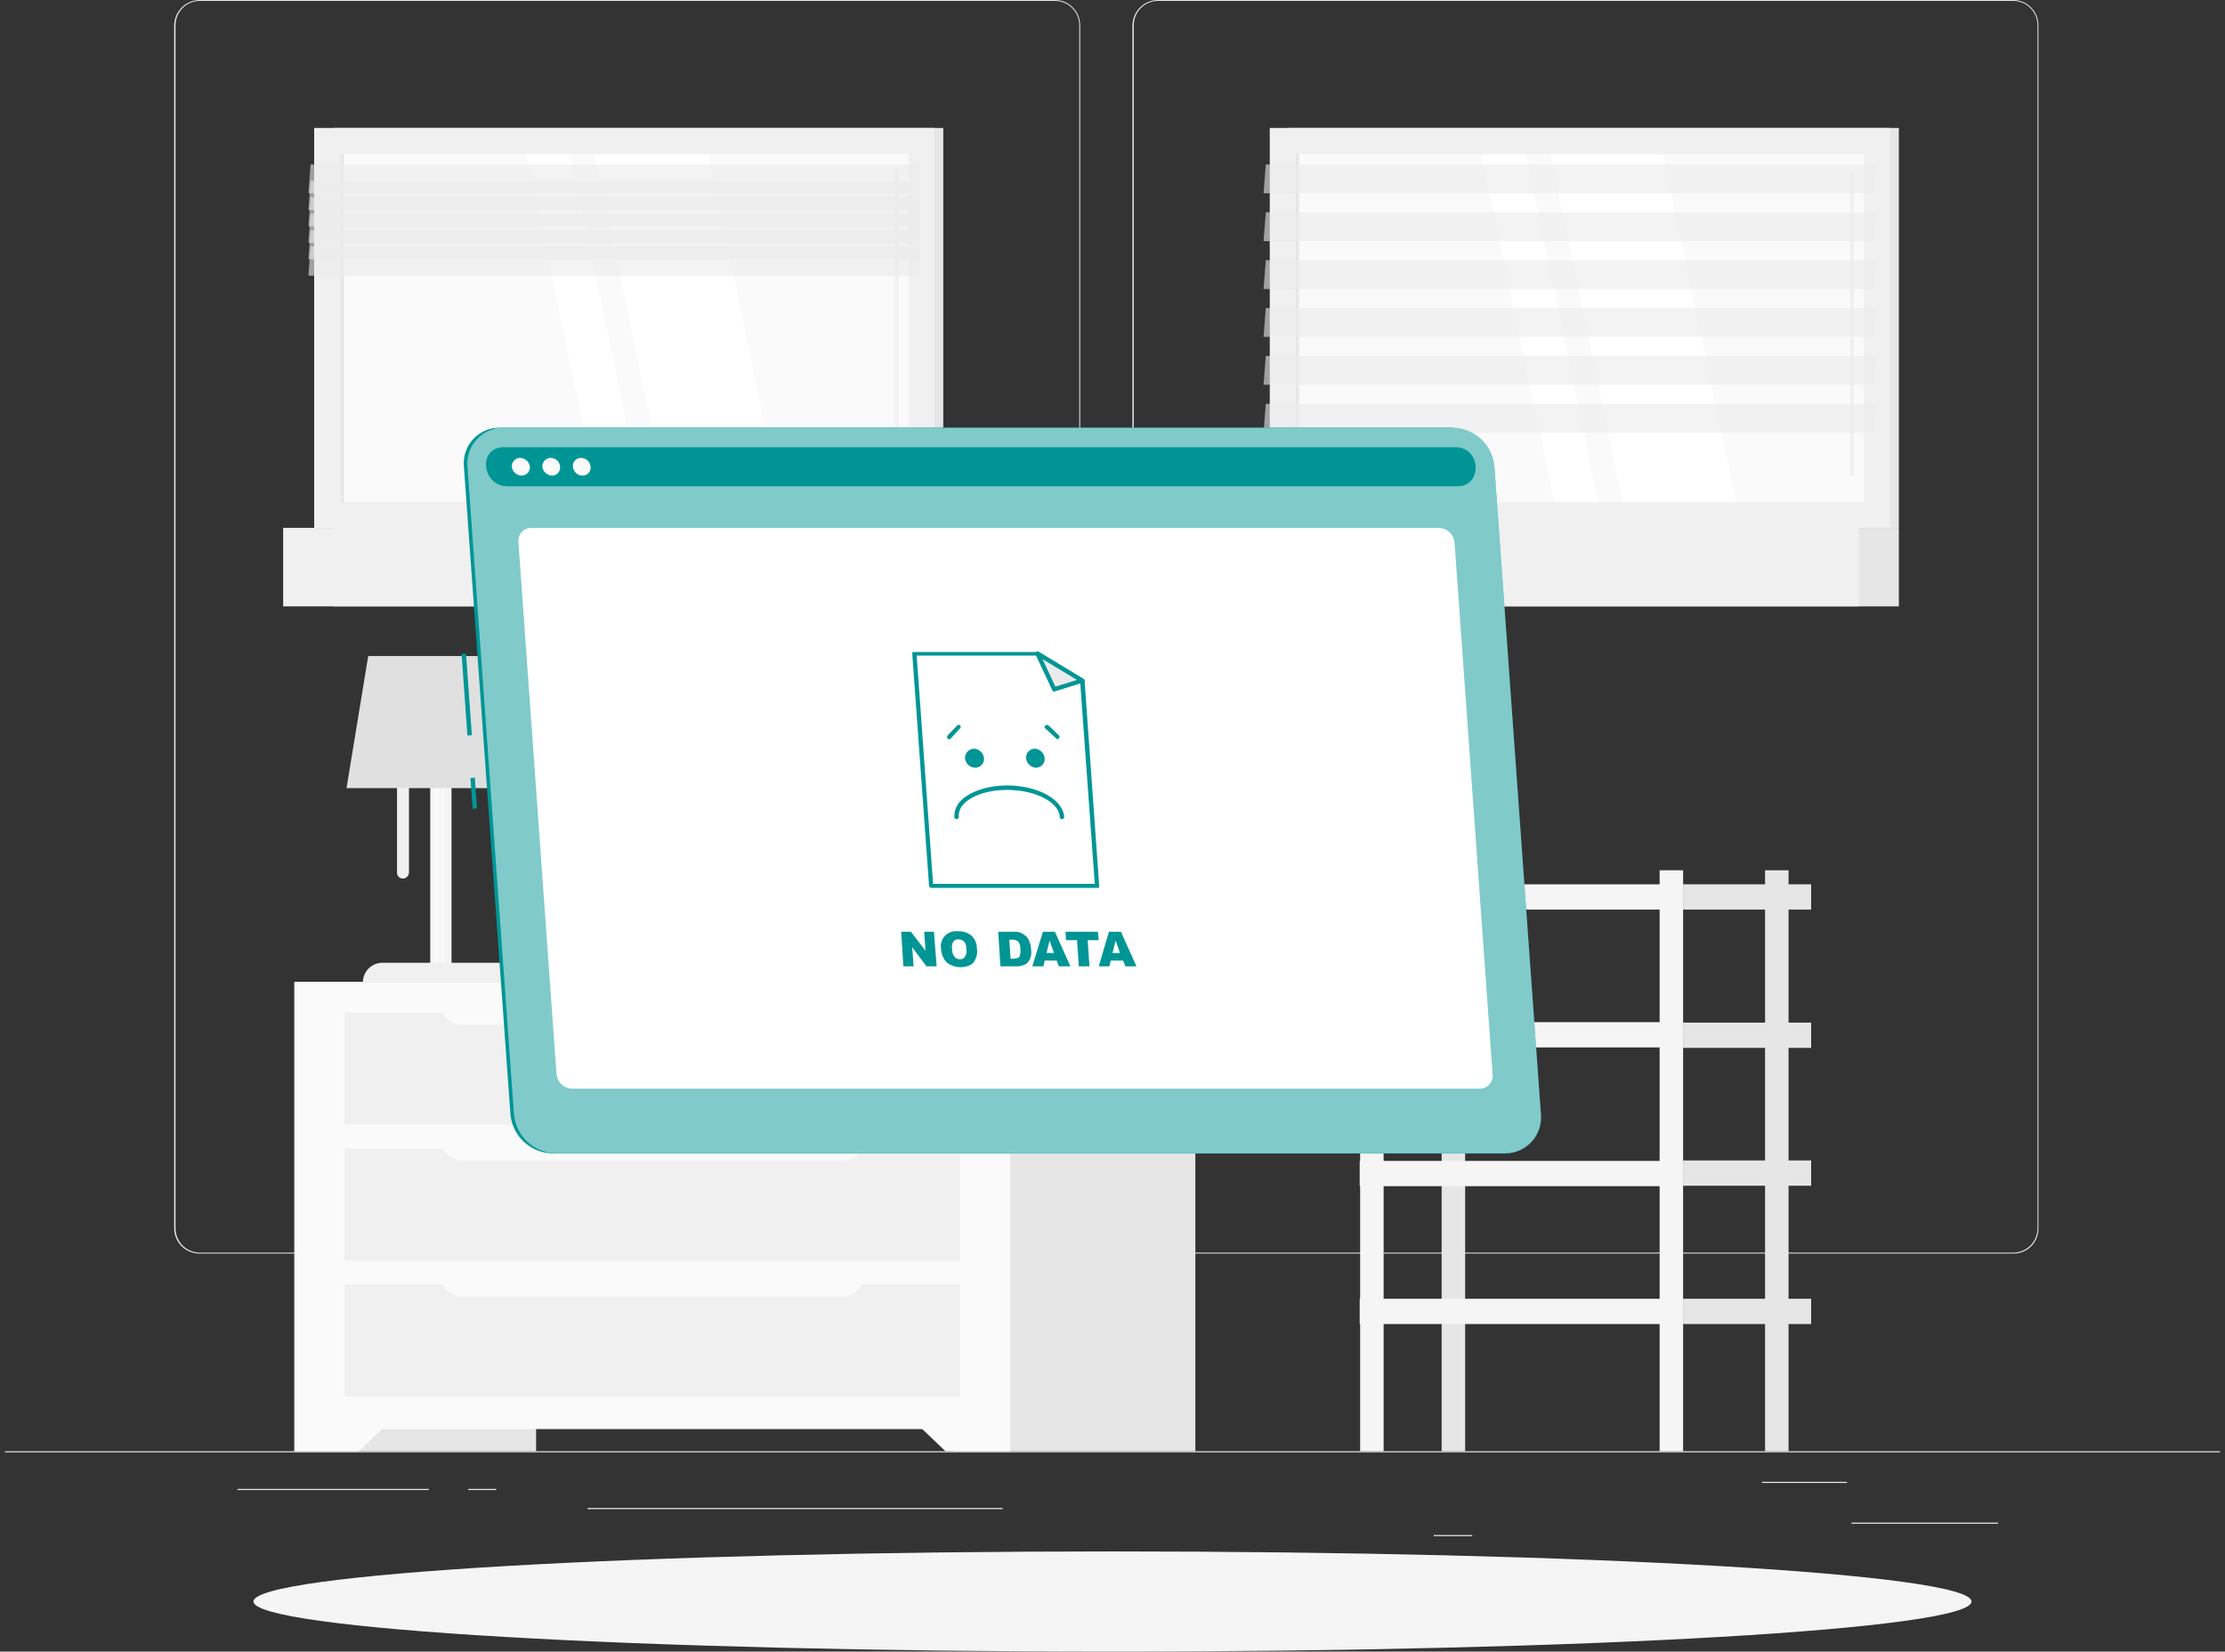 <svg width="225" height="167" viewBox="0 0 225 167" fill="none" xmlns="http://www.w3.org/2000/svg">
<rect x="0" y="0" width="225" height="167" fill="#333333" stroke="none"/>
<g clip-path="url(#clip0_1_10714)">
<path d="M224.5 146.741H0.5V146.853H224.5V146.741Z" fill="#EBEBEB"/>
<path d="M202.055 153.957H187.226V154.069H202.055V153.957Z" fill="#EBEBEB"/>
<path d="M148.878 155.212H144.98V155.324H148.878V155.212Z" fill="#EBEBEB"/>
<path d="M186.778 149.834H178.177V149.946H186.778V149.834Z" fill="#EBEBEB"/>
<path d="M43.374 150.551H24.02V150.663H43.374V150.551Z" fill="#EBEBEB"/>
<path d="M50.183 150.551H47.361V150.663H50.183V150.551Z" fill="#EBEBEB"/>
<path d="M101.39 152.478H59.412V152.59H101.39V152.478Z" fill="#EBEBEB"/>
<path d="M106.676 126.751H20.167C19.832 126.751 19.5 126.685 19.19 126.557C18.88 126.429 18.599 126.24 18.361 126.003C18.124 125.766 17.936 125.484 17.808 125.174C17.68 124.864 17.613 124.532 17.613 124.197V2.555C17.625 1.881 17.898 1.238 18.374 0.761C18.851 0.284 19.494 0.012 20.167 0L106.676 0C107.353 0 108.003 0.269 108.482 0.748C108.96 1.227 109.23 1.877 109.23 2.555V124.197C109.236 124.534 109.174 124.869 109.048 125.182C108.921 125.494 108.733 125.778 108.495 126.017C108.257 126.255 107.973 126.443 107.66 126.569C107.348 126.696 107.013 126.758 106.676 126.751ZM20.167 0.09C19.521 0.101 18.906 0.366 18.454 0.827C18.001 1.288 17.748 1.909 17.748 2.555V124.197C17.748 124.843 18.001 125.463 18.454 125.924C18.906 126.385 19.521 126.65 20.167 126.662H106.676C107.329 126.662 107.956 126.402 108.418 125.94C108.88 125.478 109.14 124.851 109.14 124.197V2.555C109.14 1.901 108.88 1.274 108.418 0.812C107.956 0.349 107.329 0.09 106.676 0.09H20.167Z" fill="#EBEBEB"/>
<path d="M203.579 126.751H117.07C116.392 126.751 115.743 126.482 115.264 126.003C114.785 125.524 114.516 124.874 114.516 124.197V2.555C114.528 1.881 114.8 1.238 115.277 0.761C115.753 0.284 116.396 0.012 117.07 0H203.579C204.256 0 204.905 0.269 205.384 0.748C205.863 1.227 206.132 1.877 206.132 2.555V124.197C206.138 124.534 206.076 124.869 205.95 125.182C205.824 125.494 205.636 125.778 205.398 126.017C205.159 126.255 204.875 126.443 204.563 126.569C204.25 126.696 203.916 126.758 203.579 126.751ZM117.07 0.09C116.424 0.101 115.809 0.366 115.356 0.827C114.904 1.288 114.65 1.909 114.651 2.555V124.197C114.65 124.843 114.904 125.463 115.356 125.924C115.809 126.385 116.424 126.65 117.07 126.662H203.579C204.232 126.662 204.859 126.402 205.321 125.94C205.783 125.478 206.043 124.851 206.043 124.197V2.555C206.043 1.901 205.783 1.274 205.321 0.812C204.859 0.349 204.232 0.09 203.579 0.09H117.07Z" fill="#EBEBEB"/>
<path d="M130.286 53.381L192.02 53.381V12.94L130.286 12.94V53.381Z" fill="#E6E6E6"/>
<path d="M128.404 53.381L191.124 53.381V12.94L128.404 12.94V53.381Z" fill="#F0F0F0"/>
<path d="M130.286 61.314L192.02 61.314V53.376L130.286 53.376V61.314Z" fill="#E6E6E6"/>
<path d="M125.268 61.314L187.988 61.314V53.376L125.268 53.376V61.314Z" fill="#F0F0F0"/>
<path d="M188.481 50.781V15.597L131.025 15.597V50.781H188.481Z" fill="#FAFAFA"/>
<path d="M175.534 50.736L168.186 15.597H156.762L164.065 50.736H175.534Z" fill="white"/>
<path d="M187.271 48.137C187.323 48.126 187.369 48.098 187.401 48.057C187.434 48.016 187.452 47.965 187.45 47.913V17.301C187.45 17.253 187.432 17.207 187.398 17.174C187.364 17.14 187.319 17.121 187.271 17.121C187.224 17.121 187.178 17.14 187.145 17.174C187.111 17.207 187.092 17.253 187.092 17.301V47.913C187.091 47.965 187.108 48.016 187.141 48.057C187.174 48.098 187.22 48.126 187.271 48.137Z" fill="#F0F0F0"/>
<path d="M161.601 50.736L154.298 15.597H149.818L157.166 50.736H161.601Z" fill="white"/>
<path d="M131.361 50.736V15.553H131.025V50.736H131.361Z" fill="#E6E6E6"/>
<path opacity="0.6" d="M127.777 19.542H189.511L189.735 16.628H128.001L127.777 19.542Z" fill="#EBEBEB"/>
<path opacity="0.6" d="M127.777 24.382H189.511L189.735 21.469H128.001L127.777 24.382Z" fill="#EBEBEB"/>
<path opacity="0.6" d="M127.777 29.223H189.511L189.735 26.309H128.001L127.777 29.223Z" fill="#EBEBEB"/>
<path opacity="0.6" d="M127.777 34.063H189.511L189.735 31.15H128.001L127.777 34.063Z" fill="#EBEBEB"/>
<path opacity="0.6" d="M127.777 38.904H189.511L189.735 35.991H128.001L127.777 38.904Z" fill="#EBEBEB"/>
<path opacity="0.6" d="M127.777 43.745H189.511L189.735 40.831H128.001L127.777 43.745Z" fill="#EBEBEB"/>
<path d="M183.15 117.339H170.202V119.894H183.15V117.339Z" fill="#E6E6E6"/>
<path d="M145.786 146.741H148.161V87.996H145.786V146.741Z" fill="#E6E6E6"/>
<path d="M137.498 119.939H170.202V117.384H137.498V119.939Z" fill="#F5F5F5"/>
<path d="M183.15 131.323H170.202V133.878H183.15V131.323Z" fill="#E6E6E6"/>
<path d="M137.498 133.878H170.202V131.323H137.498V133.878Z" fill="#F5F5F5"/>
<path d="M183.15 89.416H170.202V91.971H183.15V89.416Z" fill="#E6E6E6"/>
<path d="M137.498 91.971H170.202V89.416H137.498V91.971Z" fill="#F5F5F5"/>
<path d="M183.15 103.4H170.202V105.955H183.15V103.4Z" fill="#E6E6E6"/>
<path d="M137.498 105.91H170.202V103.355H137.498V105.91Z" fill="#F5F5F5"/>
<path d="M178.49 146.741H180.865V87.996H178.49V146.741Z" fill="#E6E6E6"/>
<path d="M167.828 146.741H170.202V87.996H167.828V146.741Z" fill="#F5F5F5"/>
<path d="M137.543 146.741H139.917V87.996H137.543V146.741Z" fill="#F5F5F5"/>
<path d="M29.754 146.741H54.215L54.215 99.281H29.754L29.754 146.741Z" fill="#E6E6E6"/>
<path d="M36.295 146.741H29.799V140.198H43.15L36.295 146.741Z" fill="#FAFAFA"/>
<path d="M96.417 146.741H120.878V99.281H96.417V146.741Z" fill="#E6E6E6"/>
<path d="M29.799 144.5H102.151V99.295H29.799V144.5Z" fill="#FAFAFA"/>
<path d="M95.611 146.741H102.151V140.198H88.756L95.611 146.741Z" fill="#FAFAFA"/>
<path d="M34.862 127.469L97.089 127.469V116.156H34.862V127.469Z" fill="#F0F0F0"/>
<path d="M34.862 141.184H97.089V129.871H34.862V141.184Z" fill="#F0F0F0"/>
<path d="M85.262 117.339H46.689C46.142 117.339 45.618 117.122 45.232 116.735C44.845 116.349 44.628 115.824 44.628 115.278V115.143H87.323V115.278C87.323 115.824 87.105 116.349 86.719 116.735C86.332 117.122 85.808 117.339 85.262 117.339Z" fill="#FAFAFA"/>
<path d="M34.862 113.709L97.089 113.709V102.396H34.862V113.709Z" fill="#F0F0F0"/>
<path d="M85.262 103.624H46.689C46.142 103.624 45.618 103.407 45.232 103.02C44.845 102.634 44.628 102.109 44.628 101.563V101.428H87.323V101.563C87.323 102.109 87.105 102.634 86.719 103.02C86.332 103.407 85.808 103.624 85.262 103.624Z" fill="#FAFAFA"/>
<path d="M85.262 131.099H46.689C46.142 131.099 45.618 130.882 45.232 130.495C44.845 130.109 44.628 129.584 44.628 129.037V128.903H87.323V129.037C87.323 129.584 87.105 130.109 86.719 130.495C86.332 130.882 85.808 131.099 85.262 131.099Z" fill="#FAFAFA"/>
<path d="M33.652 53.381L95.386 53.381V12.94L33.652 12.94L33.652 53.381Z" fill="#E6E6E6"/>
<path d="M31.77 53.381L94.49 53.381V12.94L31.77 12.94L31.77 53.381Z" fill="#F0F0F0"/>
<path d="M33.652 61.314L95.386 61.314V53.376L33.652 53.376V61.314Z" fill="#E6E6E6"/>
<path d="M28.634 61.314L91.355 61.314V53.376L28.634 53.376V61.314Z" fill="#F0F0F0"/>
<path d="M91.892 50.736V15.553L34.436 15.553V50.736H91.892Z" fill="#FAFAFA"/>
<path d="M78.945 50.736L71.598 15.597H60.129L67.476 50.736H78.945Z" fill="white"/>
<path d="M90.682 48.137C90.734 48.126 90.78 48.098 90.812 48.057C90.845 48.016 90.863 47.965 90.862 47.913V17.301C90.862 17.253 90.843 17.207 90.809 17.174C90.775 17.14 90.73 17.121 90.682 17.121C90.635 17.121 90.589 17.14 90.556 17.174C90.522 17.207 90.503 17.253 90.503 17.301V47.913C90.503 48.047 90.548 48.137 90.682 48.137Z" fill="#F0F0F0"/>
<path d="M65.012 50.736L57.665 15.597H53.23L60.577 50.736H65.012Z" fill="white"/>
<path d="M34.772 50.781V15.597H34.436V50.781H34.772Z" fill="#E6E6E6"/>
<path opacity="0.6" d="M31.188 19.542H92.922L93.146 16.628H31.412L31.188 19.542Z" fill="#EBEBEB"/>
<path opacity="0.6" d="M31.188 21.245H92.922L93.146 18.287H31.412L31.188 21.245Z" fill="#EBEBEB"/>
<path opacity="0.6" d="M31.188 22.903H92.922L93.146 19.945H31.412L31.188 22.903Z" fill="#EBEBEB"/>
<path opacity="0.6" d="M31.188 24.561H92.922L93.146 21.603H31.412L31.188 24.561Z" fill="#EBEBEB"/>
<path opacity="0.6" d="M31.188 26.22H92.922L93.146 23.262H31.412L31.188 26.22Z" fill="#EBEBEB"/>
<path opacity="0.6" d="M31.188 27.878H92.922L93.146 24.92H31.412L31.188 27.878Z" fill="#EBEBEB"/>
<path d="M43.508 97.843H45.658V74.047H43.508V97.843Z" fill="#F5F5F5"/>
<path d="M43.822 97.843H44.404V74.047H43.822V97.843Z" fill="#FAFAFA"/>
<path d="M44.673 97.843H44.897V74.047H44.673V97.843Z" fill="#FAFAFA"/>
<path d="M52.468 99.322H36.698C36.698 98.799 36.906 98.297 37.276 97.927C37.645 97.557 38.147 97.349 38.67 97.349H50.497C51.02 97.349 51.521 97.557 51.891 97.927C52.26 98.297 52.468 98.799 52.468 99.322Z" fill="#F0F0F0"/>
<path d="M40.73 88.834C40.897 88.834 41.056 88.767 41.174 88.65C41.291 88.532 41.358 88.373 41.358 88.206V72.609C41.358 72.442 41.291 72.283 41.174 72.165C41.056 72.047 40.897 71.981 40.73 71.981C40.572 71.993 40.424 72.064 40.316 72.18C40.208 72.297 40.148 72.45 40.148 72.609V88.206C40.142 88.286 40.152 88.367 40.179 88.443C40.205 88.519 40.247 88.588 40.302 88.647C40.357 88.706 40.423 88.753 40.497 88.785C40.57 88.817 40.65 88.834 40.73 88.834Z" fill="#F0F0F0"/>
<path d="M35.041 79.69H54.126L51.93 66.334H37.236L35.041 79.69Z" fill="#E0E0E0"/>
<path d="M112.5 167C160.475 167 199.367 164.732 199.367 161.935C199.367 159.138 160.475 156.871 112.5 156.871C64.525 156.871 25.633 159.138 25.633 161.935C25.633 164.732 64.525 167 112.5 167Z" fill="#F5F5F5"/>
<path d="M47.124 66.078L46.677 66.11L47.269 74.376L47.716 74.344L47.124 66.078Z" fill="#009595"/>
<path d="M48.019 78.634L47.572 78.666L47.795 81.778L48.242 81.746L48.019 78.634Z" fill="#009595"/>
<path d="M151.79 116.622H55.873C54.802 116.605 53.776 116.192 52.991 115.465C52.205 114.737 51.716 113.744 51.617 112.678L46.913 47.196C46.862 46.688 46.919 46.175 47.082 45.691C47.245 45.208 47.509 44.764 47.857 44.391C48.204 44.018 48.628 43.723 49.099 43.526C49.569 43.33 50.077 43.236 50.587 43.252H146.503C147.577 43.259 148.609 43.668 149.396 44.398C150.184 45.127 150.67 46.125 150.759 47.196L155.463 112.678C155.507 113.184 155.444 113.694 155.279 114.174C155.114 114.655 154.849 115.095 154.503 115.467C154.157 115.839 153.736 116.134 153.269 116.333C152.802 116.532 152.298 116.63 151.79 116.622Z" fill="#009595"/>
<path d="M152.148 116.622H56.231C55.161 116.605 54.134 116.192 53.349 115.465C52.564 114.737 52.074 113.744 51.975 112.678L47.271 47.196C47.227 46.689 47.29 46.179 47.455 45.699C47.621 45.219 47.885 44.778 48.231 44.407C48.578 44.035 48.998 43.74 49.466 43.541C49.933 43.342 50.437 43.243 50.945 43.252H146.862C147.935 43.259 148.967 43.668 149.754 44.398C150.542 45.127 151.028 46.125 151.118 47.196L155.822 112.678C155.866 113.184 155.803 113.694 155.637 114.175C155.472 114.655 155.208 115.095 154.861 115.467C154.515 115.839 154.095 116.134 153.627 116.333C153.16 116.532 152.656 116.63 152.148 116.622Z" fill="#009595"/>
<path opacity="0.5" d="M152.148 116.622H56.231C55.161 116.605 54.134 116.192 53.349 115.465C52.564 114.737 52.074 113.744 51.975 112.678L47.271 47.196C47.227 46.689 47.29 46.179 47.455 45.699C47.621 45.219 47.885 44.778 48.231 44.407C48.578 44.035 48.998 43.74 49.466 43.541C49.933 43.342 50.437 43.243 50.945 43.252H146.862C147.935 43.259 148.967 43.668 149.754 44.398C150.542 45.127 151.028 46.125 151.118 47.196L155.822 112.678C155.866 113.184 155.803 113.694 155.637 114.175C155.472 114.655 155.208 115.095 154.861 115.467C154.515 115.839 154.095 116.134 153.627 116.333C153.16 116.532 152.656 116.63 152.148 116.622Z" fill="white"/>
<path d="M147.041 45.224H50.766C48.301 45.403 48.794 49.168 51.303 49.168H147.399C149.863 49.168 149.818 45.403 147.354 45.224H147.041Z" fill="#009595"/>
<path d="M53.588 47.196C53.594 47.311 53.577 47.427 53.536 47.535C53.496 47.644 53.435 47.743 53.355 47.827C53.275 47.911 53.179 47.978 53.073 48.023C52.967 48.069 52.852 48.092 52.737 48.092C52.493 48.084 52.26 47.989 52.08 47.825C51.899 47.66 51.783 47.438 51.751 47.196C51.745 47.08 51.763 46.965 51.803 46.856C51.843 46.747 51.904 46.648 51.984 46.564C52.064 46.48 52.16 46.414 52.266 46.368C52.372 46.322 52.487 46.299 52.602 46.299C52.846 46.308 53.079 46.403 53.259 46.567C53.44 46.731 53.556 46.954 53.588 47.196Z" fill="#FAFAFA"/>
<path d="M56.635 47.196C56.647 47.309 56.636 47.423 56.601 47.532C56.566 47.641 56.509 47.74 56.432 47.825C56.356 47.91 56.263 47.977 56.159 48.023C56.055 48.069 55.942 48.093 55.828 48.092C55.584 48.084 55.352 47.989 55.171 47.825C54.991 47.66 54.874 47.438 54.843 47.196C54.836 47.08 54.854 46.965 54.894 46.856C54.934 46.747 54.996 46.648 55.075 46.564C55.155 46.48 55.251 46.414 55.357 46.368C55.464 46.322 55.578 46.299 55.694 46.299C55.936 46.299 56.168 46.392 56.344 46.559C56.519 46.726 56.623 46.954 56.635 47.196Z" fill="#FAFAFA"/>
<path d="M59.726 47.196C59.739 47.313 59.727 47.431 59.689 47.543C59.652 47.655 59.59 47.757 59.509 47.843C59.428 47.928 59.329 47.995 59.219 48.038C59.11 48.081 58.992 48.099 58.874 48.092C58.636 48.082 58.409 47.986 58.236 47.821C58.062 47.656 57.955 47.434 57.934 47.196C57.921 47.082 57.932 46.968 57.967 46.859C58.002 46.751 58.059 46.651 58.136 46.566C58.212 46.482 58.305 46.414 58.409 46.368C58.514 46.322 58.626 46.298 58.74 46.299C58.987 46.298 59.225 46.39 59.407 46.556C59.59 46.722 59.703 46.95 59.726 47.196Z" fill="#FAFAFA"/>
<path d="M149.639 110.078H57.844C57.453 110.07 57.079 109.92 56.791 109.656C56.502 109.392 56.319 109.033 56.276 108.644L52.423 54.815C52.404 54.633 52.424 54.45 52.481 54.276C52.538 54.103 52.63 53.943 52.753 53.808C52.875 53.672 53.025 53.565 53.192 53.491C53.359 53.417 53.54 53.38 53.722 53.381H145.518C145.908 53.389 146.283 53.539 146.571 53.803C146.859 54.067 147.042 54.426 147.086 54.815L150.938 108.644C150.957 108.826 150.938 109.009 150.881 109.183C150.824 109.356 150.731 109.516 150.609 109.651C150.486 109.787 150.337 109.895 150.17 109.968C150.002 110.042 149.822 110.079 149.639 110.078Z" fill="white"/>
<path d="M110.932 89.551L109.454 68.799L104.929 66.065H92.474L94.177 89.551H110.932Z" fill="white"/>
<path d="M110.932 89.775H94.177C94.124 89.776 94.073 89.758 94.032 89.726C93.992 89.693 93.963 89.647 93.953 89.596L92.251 66.11C92.251 66.02 92.251 65.975 92.295 65.93H105.018L109.543 68.665C109.633 68.709 109.678 68.754 109.678 68.844L111.156 89.596C111.163 89.659 111.147 89.722 111.111 89.775H110.932ZM94.356 89.371H110.708L109.23 68.933L104.884 66.289H92.698L94.356 89.371Z" fill="#009595"/>
<path d="M109.454 68.799L104.929 66.065L106.586 69.695L109.454 68.799Z" fill="#EBEBEB"/>
<path d="M106.586 69.919C106.497 69.919 106.407 69.875 106.407 69.785L104.705 66.155C104.705 66.11 104.705 65.975 104.794 65.93C104.802 65.909 104.816 65.89 104.833 65.875C104.851 65.86 104.872 65.85 104.894 65.846C104.916 65.841 104.94 65.843 104.961 65.85C104.983 65.856 105.003 65.869 105.018 65.886L109.543 68.62C109.586 68.638 109.622 68.67 109.646 68.71C109.671 68.75 109.681 68.797 109.678 68.844C109.678 68.933 109.588 68.978 109.498 69.023L106.631 69.919H106.586ZM105.422 66.648L106.721 69.427L108.916 68.754L105.422 66.648Z" fill="#009595"/>
<path d="M99.508 76.687C99.514 76.809 99.496 76.93 99.453 77.044C99.411 77.158 99.346 77.262 99.262 77.35C99.178 77.438 99.077 77.508 98.966 77.556C98.854 77.604 98.734 77.629 98.612 77.629C98.356 77.62 98.112 77.52 97.924 77.348C97.735 77.175 97.614 76.941 97.582 76.687C97.576 76.564 97.594 76.44 97.636 76.324C97.678 76.207 97.742 76.1 97.825 76.008C97.909 75.917 98.009 75.843 98.121 75.79C98.233 75.737 98.354 75.707 98.478 75.701C98.74 75.711 98.99 75.817 99.18 75.999C99.37 76.18 99.486 76.425 99.508 76.687Z" fill="#009595"/>
<path d="M105.646 76.687C105.652 76.809 105.633 76.93 105.591 77.044C105.549 77.158 105.483 77.262 105.4 77.35C105.316 77.438 105.215 77.508 105.103 77.556C104.992 77.604 104.871 77.629 104.75 77.629C104.502 77.61 104.269 77.506 104.089 77.334C103.909 77.162 103.794 76.934 103.764 76.687C103.752 76.566 103.764 76.443 103.801 76.327C103.838 76.211 103.898 76.103 103.977 76.011C104.057 75.919 104.155 75.844 104.264 75.79C104.374 75.737 104.494 75.707 104.615 75.701C104.878 75.711 105.128 75.817 105.317 75.999C105.507 76.18 105.624 76.425 105.646 76.687Z" fill="#009595"/>
<path d="M107.393 82.828C107.333 82.828 107.276 82.804 107.234 82.762C107.192 82.72 107.169 82.663 107.169 82.604C107.079 81.08 104.66 79.87 101.838 79.87C99.956 79.87 98.298 80.407 97.447 81.304C97.278 81.474 97.147 81.677 97.062 81.901C96.977 82.125 96.941 82.365 96.954 82.604C96.954 82.663 96.931 82.72 96.889 82.762C96.847 82.804 96.79 82.828 96.73 82.828C96.671 82.828 96.614 82.804 96.572 82.762C96.53 82.72 96.506 82.663 96.506 82.604C96.496 82.306 96.547 82.01 96.654 81.732C96.762 81.455 96.925 81.203 97.134 80.99C98.03 80.049 99.866 79.421 101.838 79.421C104.929 79.421 107.482 80.811 107.617 82.604C107.617 82.663 107.593 82.72 107.551 82.762C107.509 82.804 107.452 82.828 107.393 82.828Z" fill="#009595"/>
<path d="M96.014 74.76C95.979 74.76 95.945 74.752 95.914 74.736C95.882 74.721 95.855 74.698 95.835 74.67C95.745 74.626 95.745 74.446 95.835 74.357L96.775 73.371C96.816 73.331 96.868 73.305 96.925 73.297C96.981 73.289 97.039 73.299 97.089 73.326C97.13 73.368 97.153 73.424 97.153 73.483C97.153 73.541 97.13 73.598 97.089 73.639L96.148 74.67L96.014 74.76Z" fill="#009595"/>
<path d="M106.945 74.76L106.81 74.67L105.69 73.639C105.601 73.595 105.601 73.46 105.69 73.371C105.731 73.331 105.784 73.305 105.84 73.297C105.896 73.289 105.954 73.299 106.004 73.326L107.079 74.357C107.12 74.398 107.143 74.455 107.143 74.513C107.143 74.572 107.12 74.629 107.079 74.67L106.945 74.76Z" fill="#009595"/>
<path d="M91.13 94.212H92.116L93.594 96.139L93.46 94.212H94.446L94.714 97.708H93.684L92.25 95.781L92.385 97.708H91.354L91.13 94.212Z" fill="#009595"/>
<path d="M95.162 95.96C95.118 95.723 95.13 95.478 95.198 95.246C95.266 95.015 95.389 94.803 95.555 94.627C95.721 94.452 95.927 94.319 96.154 94.239C96.382 94.159 96.626 94.135 96.865 94.167C97.368 94.138 97.863 94.298 98.254 94.615C98.43 94.791 98.568 95.001 98.66 95.233C98.753 95.464 98.797 95.711 98.791 95.96C98.846 96.295 98.799 96.638 98.657 96.946C98.613 97.081 98.543 97.206 98.451 97.314C98.358 97.421 98.246 97.51 98.119 97.573C97.828 97.722 97.505 97.799 97.178 97.798C96.822 97.803 96.47 97.726 96.148 97.573C95.866 97.458 95.63 97.254 95.476 96.991C95.293 96.677 95.185 96.323 95.162 95.96ZM96.282 95.96C96.262 96.233 96.341 96.504 96.507 96.722C96.573 96.812 96.662 96.883 96.763 96.93C96.865 96.977 96.977 96.998 97.089 96.991C97.189 97.001 97.289 96.981 97.377 96.933C97.465 96.885 97.537 96.812 97.582 96.722C97.66 96.605 97.713 96.472 97.736 96.333C97.76 96.194 97.753 96.051 97.716 95.915C97.734 95.656 97.654 95.4 97.492 95.198C97.329 95.059 97.124 94.98 96.91 94.974C96.816 94.969 96.722 94.986 96.636 95.025C96.55 95.064 96.475 95.124 96.417 95.198C96.344 95.309 96.295 95.434 96.272 95.565C96.249 95.696 96.252 95.831 96.282 95.96Z" fill="#009595"/>
<path d="M100.942 94.212H102.51C102.785 94.201 103.059 94.247 103.316 94.347L103.809 94.705C103.956 94.873 104.063 95.072 104.122 95.288C104.214 95.5 104.259 95.729 104.257 95.96C104.316 96.243 104.301 96.537 104.212 96.812C104.144 97.01 104.038 97.193 103.898 97.349C103.761 97.481 103.591 97.574 103.406 97.618C103.205 97.689 102.991 97.72 102.778 97.708H101.166L100.942 94.212ZM102.062 95.019L102.196 96.946H102.465L102.958 96.856C103.004 96.826 103.045 96.787 103.075 96.741C103.106 96.694 103.127 96.642 103.137 96.588C103.205 96.385 103.22 96.17 103.182 95.96C103.202 95.687 103.123 95.416 102.958 95.198C102.779 95.062 102.555 94.998 102.33 95.019H102.062Z" fill="#009595"/>
<path d="M106.855 97.125H105.646L105.511 97.708H104.391L105.466 94.212H106.676L108.244 97.708H107.079L106.855 97.125ZM106.586 96.363L106.138 95.108L105.825 96.363H106.586Z" fill="#009595"/>
<path d="M107.751 94.212H111.022L111.111 95.064H109.991L110.17 97.708H109.095L108.916 95.064H107.796L107.751 94.212Z" fill="#009595"/>
<path d="M113.575 97.125H112.321L112.187 97.708H111.111L112.142 94.212H113.351L114.919 97.708H113.799L113.575 97.125ZM113.262 96.363L112.814 95.108L112.5 96.363H113.262Z" fill="#009595"/>
</g>
<defs>
<clipPath id="clip0_1_10714">
<rect width="224" height="167" fill="white" transform="translate(0.5)"/>
</clipPath>
</defs>
</svg>
